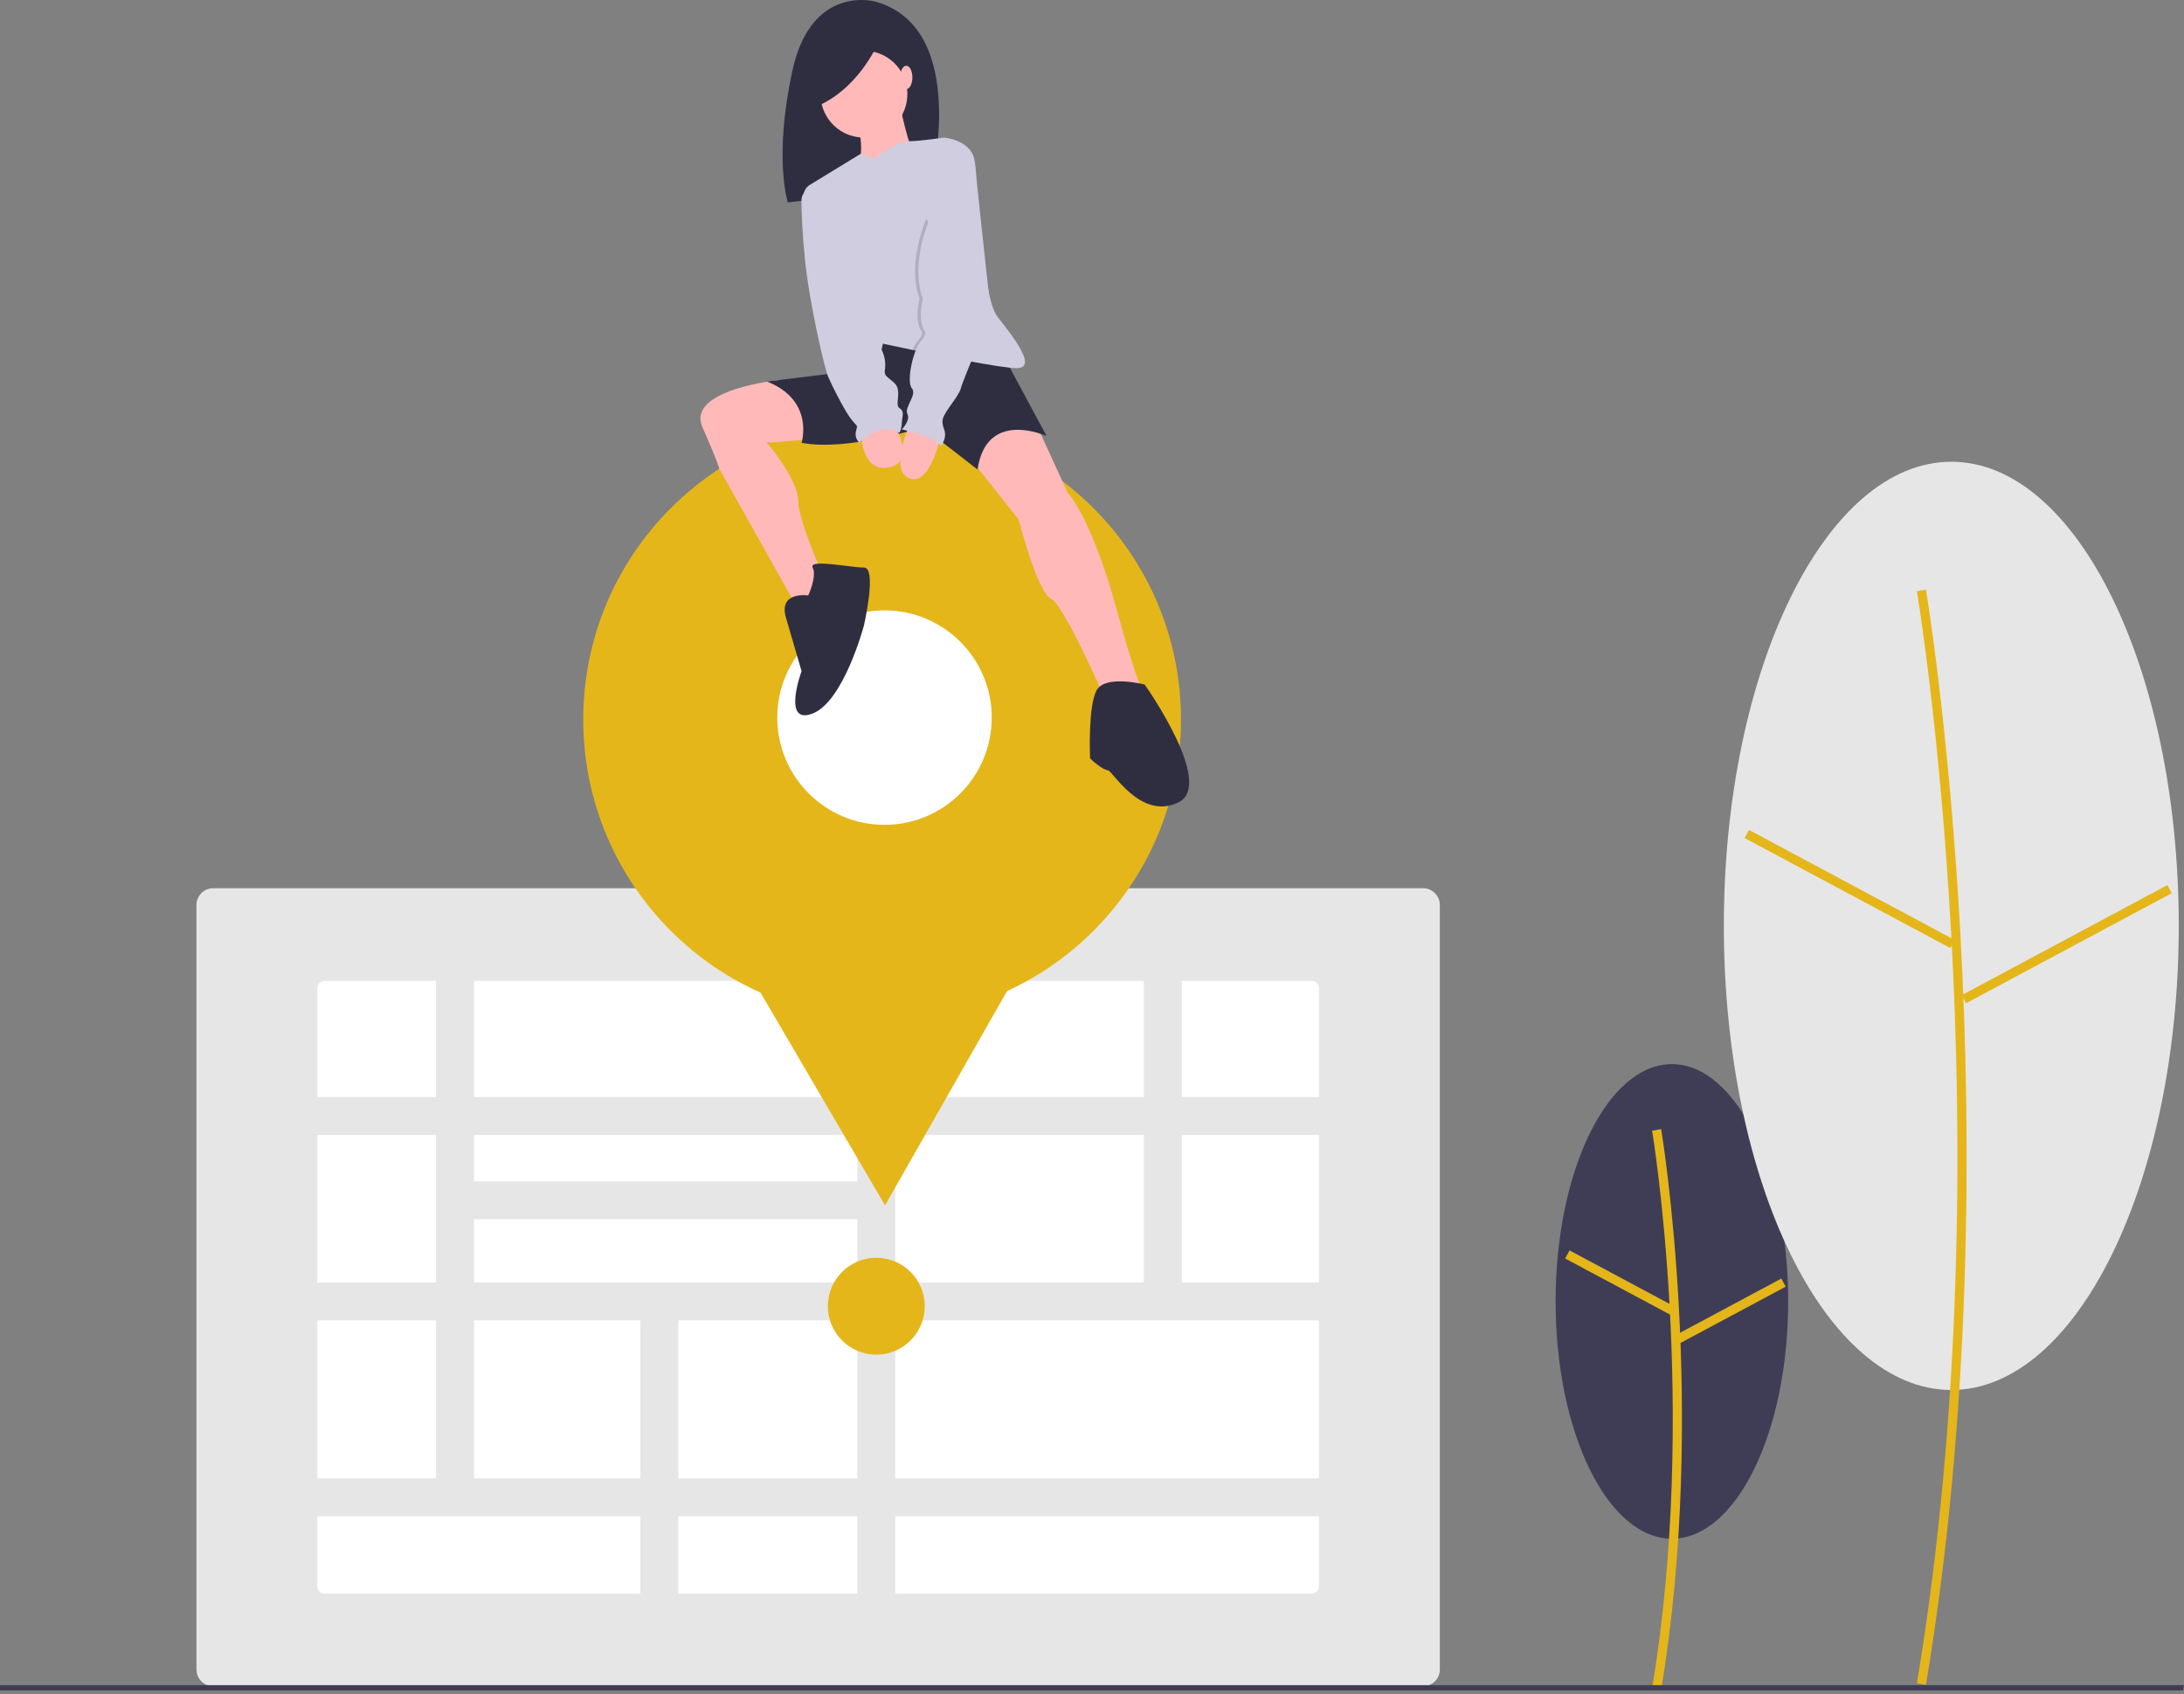 <svg width="526" height="408" viewBox="0 0 526 408" fill="none" xmlns="http://www.w3.org/2000/svg">
<rect x="0" y="0" width="526" height="408" fill="#808080" stroke="none"/>
<g clip-path="url(#clip0)">
<path d="M402.662 370.567C418.13 370.567 430.67 344.982 430.67 313.42C430.67 281.859 418.13 256.273 402.662 256.273C387.194 256.273 374.655 281.859 374.655 313.42C374.655 344.982 387.194 370.567 402.662 370.567Z" fill="#3F3D56"/>
<path d="M400.076 406.961C411.294 339.659 400.189 272.6 400.076 271.931L397.894 272.3C398.007 272.966 409.047 339.673 397.893 406.598L400.076 406.961Z" fill="#E4B61A"/>
<path d="M378.004 301.132L376.96 303.084L402.287 316.63L403.331 314.679L378.004 301.132Z" fill="#E4B61A"/>
<path d="M429.017 307.918L403.693 321.473L404.738 323.424L430.061 309.87L429.017 307.918Z" fill="#E4B61A"/>
<path d="M469.957 334.75C500.211 334.75 524.737 284.707 524.737 222.977C524.737 161.246 500.211 111.204 469.957 111.204C439.703 111.204 415.177 161.246 415.177 222.977C415.177 284.707 439.703 334.75 469.957 334.75Z" fill="#E6E6E6"/>
<path d="M463.855 405.758C485.766 274.296 464.076 143.313 463.854 142.006L461.672 142.375C461.894 143.68 483.519 274.31 461.672 405.395L463.855 405.758Z" fill="#E4B61A"/>
<path d="M421.229 199.875L420.185 201.826L469.722 228.323L470.766 226.371L421.229 199.875Z" fill="#E4B61A"/>
<path d="M522.001 213.148L472.471 239.658L473.516 241.61L523.045 215.099L522.001 213.148Z" fill="#E4B61A"/>
<path d="M342.731 406.109H51.354C50.282 406.108 49.255 405.681 48.497 404.924C47.739 404.166 47.313 403.138 47.312 402.067V217.951C47.313 216.879 47.739 215.852 48.497 215.094C49.255 214.336 50.282 213.91 51.354 213.909H342.731C343.803 213.91 344.83 214.336 345.588 215.094C346.345 215.852 346.772 216.879 346.773 217.951V402.067C346.772 403.138 346.345 404.166 345.588 404.924C344.83 405.681 343.803 406.108 342.731 406.109Z" fill="#E6E6E6"/>
<path d="M78.15 236.22C77.691 236.22 77.25 236.403 76.926 236.728C76.601 237.053 76.418 237.493 76.418 237.952V382.066C76.418 382.525 76.601 382.966 76.926 383.29C77.25 383.615 77.691 383.798 78.15 383.798H315.935C316.394 383.798 316.835 383.615 317.159 383.29C317.484 382.966 317.667 382.525 317.667 382.066V237.952C317.667 237.493 317.484 237.053 317.159 236.728C316.835 236.403 316.394 236.22 315.935 236.22H78.15Z" fill="white"/>
<path d="M318.245 264.206H73.088V273.338H318.245V264.206Z" fill="#E6E6E6"/>
<path d="M318.245 308.852H73.088V317.984H318.245V308.852Z" fill="#E6E6E6"/>
<path d="M212.068 284.5H109.584V293.632H212.068V284.5Z" fill="#E6E6E6"/>
<path d="M318.245 356.035H73.088V365.167H318.245V356.035Z" fill="#E6E6E6"/>
<path d="M114.15 235.642H105.018V361.616H114.15V235.642Z" fill="#E6E6E6"/>
<path d="M284.618 235.642H275.486V313.926H284.618V235.642Z" fill="#E6E6E6"/>
<path d="M215.619 235.642H206.487V384.376H215.619V235.642Z" fill="#E6E6E6"/>
<path d="M163.362 310.374H154.23V384.375H163.362V310.374Z" fill="#E6E6E6"/>
<path d="M211.053 326.242C217.497 326.242 222.722 321.018 222.722 314.573C222.722 308.129 217.497 302.904 211.053 302.904C204.608 302.904 199.384 308.129 199.384 314.573C199.384 321.018 204.608 326.242 211.053 326.242Z" fill="#E4B61A"/>
<path d="M525.772 407.097H0V405.837H526L525.772 407.097Z" fill="#3F3D56"/>
<path d="M212.451 245.254C252.206 245.254 284.433 213.027 284.433 173.272C284.433 133.518 252.206 101.291 212.451 101.291C172.697 101.291 140.47 133.518 140.47 173.272C140.47 213.027 172.697 245.254 212.451 245.254Z" fill="#E4B61A"/>
<path d="M213.155 290.286L190.414 251.439L167.673 212.592L212.686 212.321L257.699 212.05L235.427 251.168L213.155 290.286Z" fill="#E4B61A"/>
<path d="M213.029 198.645C227.292 198.645 238.855 187.083 238.855 172.82C238.855 158.556 227.292 146.994 213.029 146.994C198.766 146.994 187.203 158.556 187.203 172.82C187.203 187.083 198.766 198.645 213.029 198.645Z" fill="white"/>
<path d="M210.786 0.37C210.786 0.37 195.384 -3.969 190.828 17.074C186.272 38.117 189.743 48.747 189.743 48.747L224.128 44.734C224.128 44.734 233.89 6.769 210.786 0.37Z" fill="#2F2E41"/>
<path d="M187.743 91.511C187.743 91.511 165.15 93.762 169.174 102.883C173.198 112.004 173.198 112.809 173.198 112.809L193.05 148.221L199.489 141.514C199.489 141.514 192.245 125.686 192.245 120.589C192.245 115.492 184.734 106.639 184.734 106.639L197.879 105.566L187.743 91.511Z" fill="#FFB9B9"/>
<path d="M249.656 102.346L257.167 118.711C257.167 118.711 262.801 124.345 268.971 146.88C275.142 169.415 276.483 168.61 276.483 168.61L267.093 170.488C267.093 170.488 256.631 146.075 253.143 144.197C249.655 142.319 245.363 125.15 245.363 125.15L233.023 109.59L236.778 101.273L249.656 102.346Z" fill="#FFB9B9"/>
<path d="M240.534 83.567L252.07 105.029C252.07 105.029 237.583 98.322 235.437 113.077L222.292 102.883C222.292 102.883 204.049 108.785 193.05 106.639C193.05 106.639 196.269 96.444 184.733 91.884L210.756 88.664L209.683 83.031L212.366 77.665L240.534 83.567Z" fill="#2F2E41"/>
<path d="M194.659 143.392C194.659 143.392 187.416 142.319 189.294 148.758L193.049 161.635C193.049 161.635 188.221 174.78 195.732 171.829C203.244 168.878 208.073 150.636 208.073 150.636C208.073 150.636 211.292 136.685 208.073 136.685C204.854 136.685 194.659 134.539 195.732 136.685C196.805 138.832 194.659 143.392 194.659 143.392Z" fill="#2F2E41"/>
<path d="M275.678 164.854C275.678 164.854 266.288 162.44 264.142 166.195C261.996 169.951 262.532 182.292 262.532 182.56C262.532 182.828 265.752 185.511 266.825 185.511C267.898 185.511 274.605 197.583 283.726 193.291C292.847 188.999 275.678 164.854 275.678 164.854Z" fill="#2F2E41"/>
<path d="M218.4 24.344C219.326 18.64 215.452 13.266 209.749 12.341C204.045 11.415 198.671 15.289 197.745 20.992C196.82 26.696 200.693 32.07 206.397 32.996C212.101 33.921 217.475 30.048 218.4 24.344Z" fill="#FFB9B9"/>
<path d="M216.658 24.815C216.658 24.815 218.804 36.083 220.682 37.692C222.56 39.302 206.463 41.717 206.463 41.717C206.463 41.717 208.878 33.937 205.927 29.912C202.976 25.888 216.658 24.815 216.658 24.815Z" fill="#FFB9B9"/>
<path d="M244.826 88.664C243 88.664 238.348 87.908 233.132 86.934C228.62 86.092 223.681 85.091 219.786 84.281C215.614 83.412 212.634 82.762 212.634 82.762C212.634 82.762 211.561 89.469 208.073 88.664C205.068 87.972 196.089 56.608 193.661 47.94C193.484 47.307 193.518 46.634 193.759 46.022C194 45.411 194.434 44.894 194.995 44.552L207.327 37.022L210.487 38.229C210.487 38.229 215.826 34.103 218.925 34.02C222.023 33.937 227.389 33.132 227.389 33.132C227.389 33.132 233.559 33.668 234.632 38.229C235.705 42.789 236.242 71.227 240.266 76.324C244.29 81.421 249.924 88.664 244.826 88.664Z" fill="#D0CDE1"/>
<path d="M207.268 103.688C207.268 103.688 207.268 114.15 214.243 112.541C221.218 110.931 214.779 101.273 214.779 101.273L207.268 103.688Z" fill="#FFB9B9"/>
<path d="M226.584 104.761C226.584 104.761 224.169 117.101 219.072 115.223C213.975 113.345 219.072 102.346 219.072 102.346L226.584 104.761Z" fill="#FFB9B9"/>
<path opacity="0.15" d="M237.852 75.519C237.852 75.519 235.225 81.786 233.133 86.934C228.621 86.092 223.682 85.091 219.786 84.281C220.066 83.54 220.459 82.847 220.951 82.226C222.828 80.08 221.755 79.543 221.755 79.543C220.146 76.324 221.487 72.031 221.487 72.031C218.268 63.447 223.097 52.716 223.097 52.716L237.852 75.519Z" fill="black"/>
<path d="M223.901 52.716C223.901 52.716 219.072 63.447 222.292 72.031C222.292 72.031 220.95 76.324 222.56 79.543C222.56 79.543 223.633 80.08 221.755 82.226C219.877 84.372 218.267 91.884 219.609 93.493C220.95 95.103 217.731 98.054 218.536 99.664C219.34 101.273 217.194 103.419 217.194 103.419C217.194 103.419 225.243 105.029 226.584 107.444C226.584 107.444 228.194 105.566 227.389 103.419C226.584 101.273 227.12 100.468 227.925 99.127C228.73 97.786 231.145 94.835 231.413 93.493C231.681 92.152 238.656 75.519 238.656 75.519L235.385 45.208L223.901 52.716Z" fill="#D0CDE1"/>
<path d="M196.001 45.204L195.5 45.295C194.801 45.422 194.169 45.791 193.716 46.338C193.263 46.885 193.017 47.574 193.022 48.284C193.041 50.978 193.193 55.758 193.855 62.374C194.928 73.105 198.684 89.201 199.488 90.811C200.767 93.659 202.199 96.435 203.781 99.127C206.195 103.151 206.732 101.81 206.195 103.688C206.032 104.205 206.021 104.758 206.164 105.282C206.306 105.805 206.597 106.276 207 106.639C207 106.639 211.829 101.273 216.658 104.224C217.003 103.466 217.186 102.643 217.194 101.81C217.194 100.468 217.999 99.127 216.658 98.322C215.317 97.517 217.463 94.03 215.317 92.152C213.17 90.274 212.902 90.542 213.17 88.664C213.296 87.388 213.112 86.099 212.634 84.909L196.001 45.204Z" fill="#D0CDE1"/>
<path d="M211.985 9.229C211.985 9.229 207.646 20.727 197.016 25.5L195.281 15.303L211.985 9.229Z" fill="#2F2E41"/>
<path d="M218.268 21.462C219.082 21.462 219.743 20.201 219.743 18.645C219.743 17.089 219.082 15.828 218.268 15.828C217.453 15.828 216.792 17.089 216.792 18.645C216.792 20.201 217.453 21.462 218.268 21.462Z" fill="#FFB9B9"/>
</g>
<defs>
<clipPath id="clip0">
<rect width="526" height="407.097" fill="white"/>
</clipPath>
</defs>
</svg>
